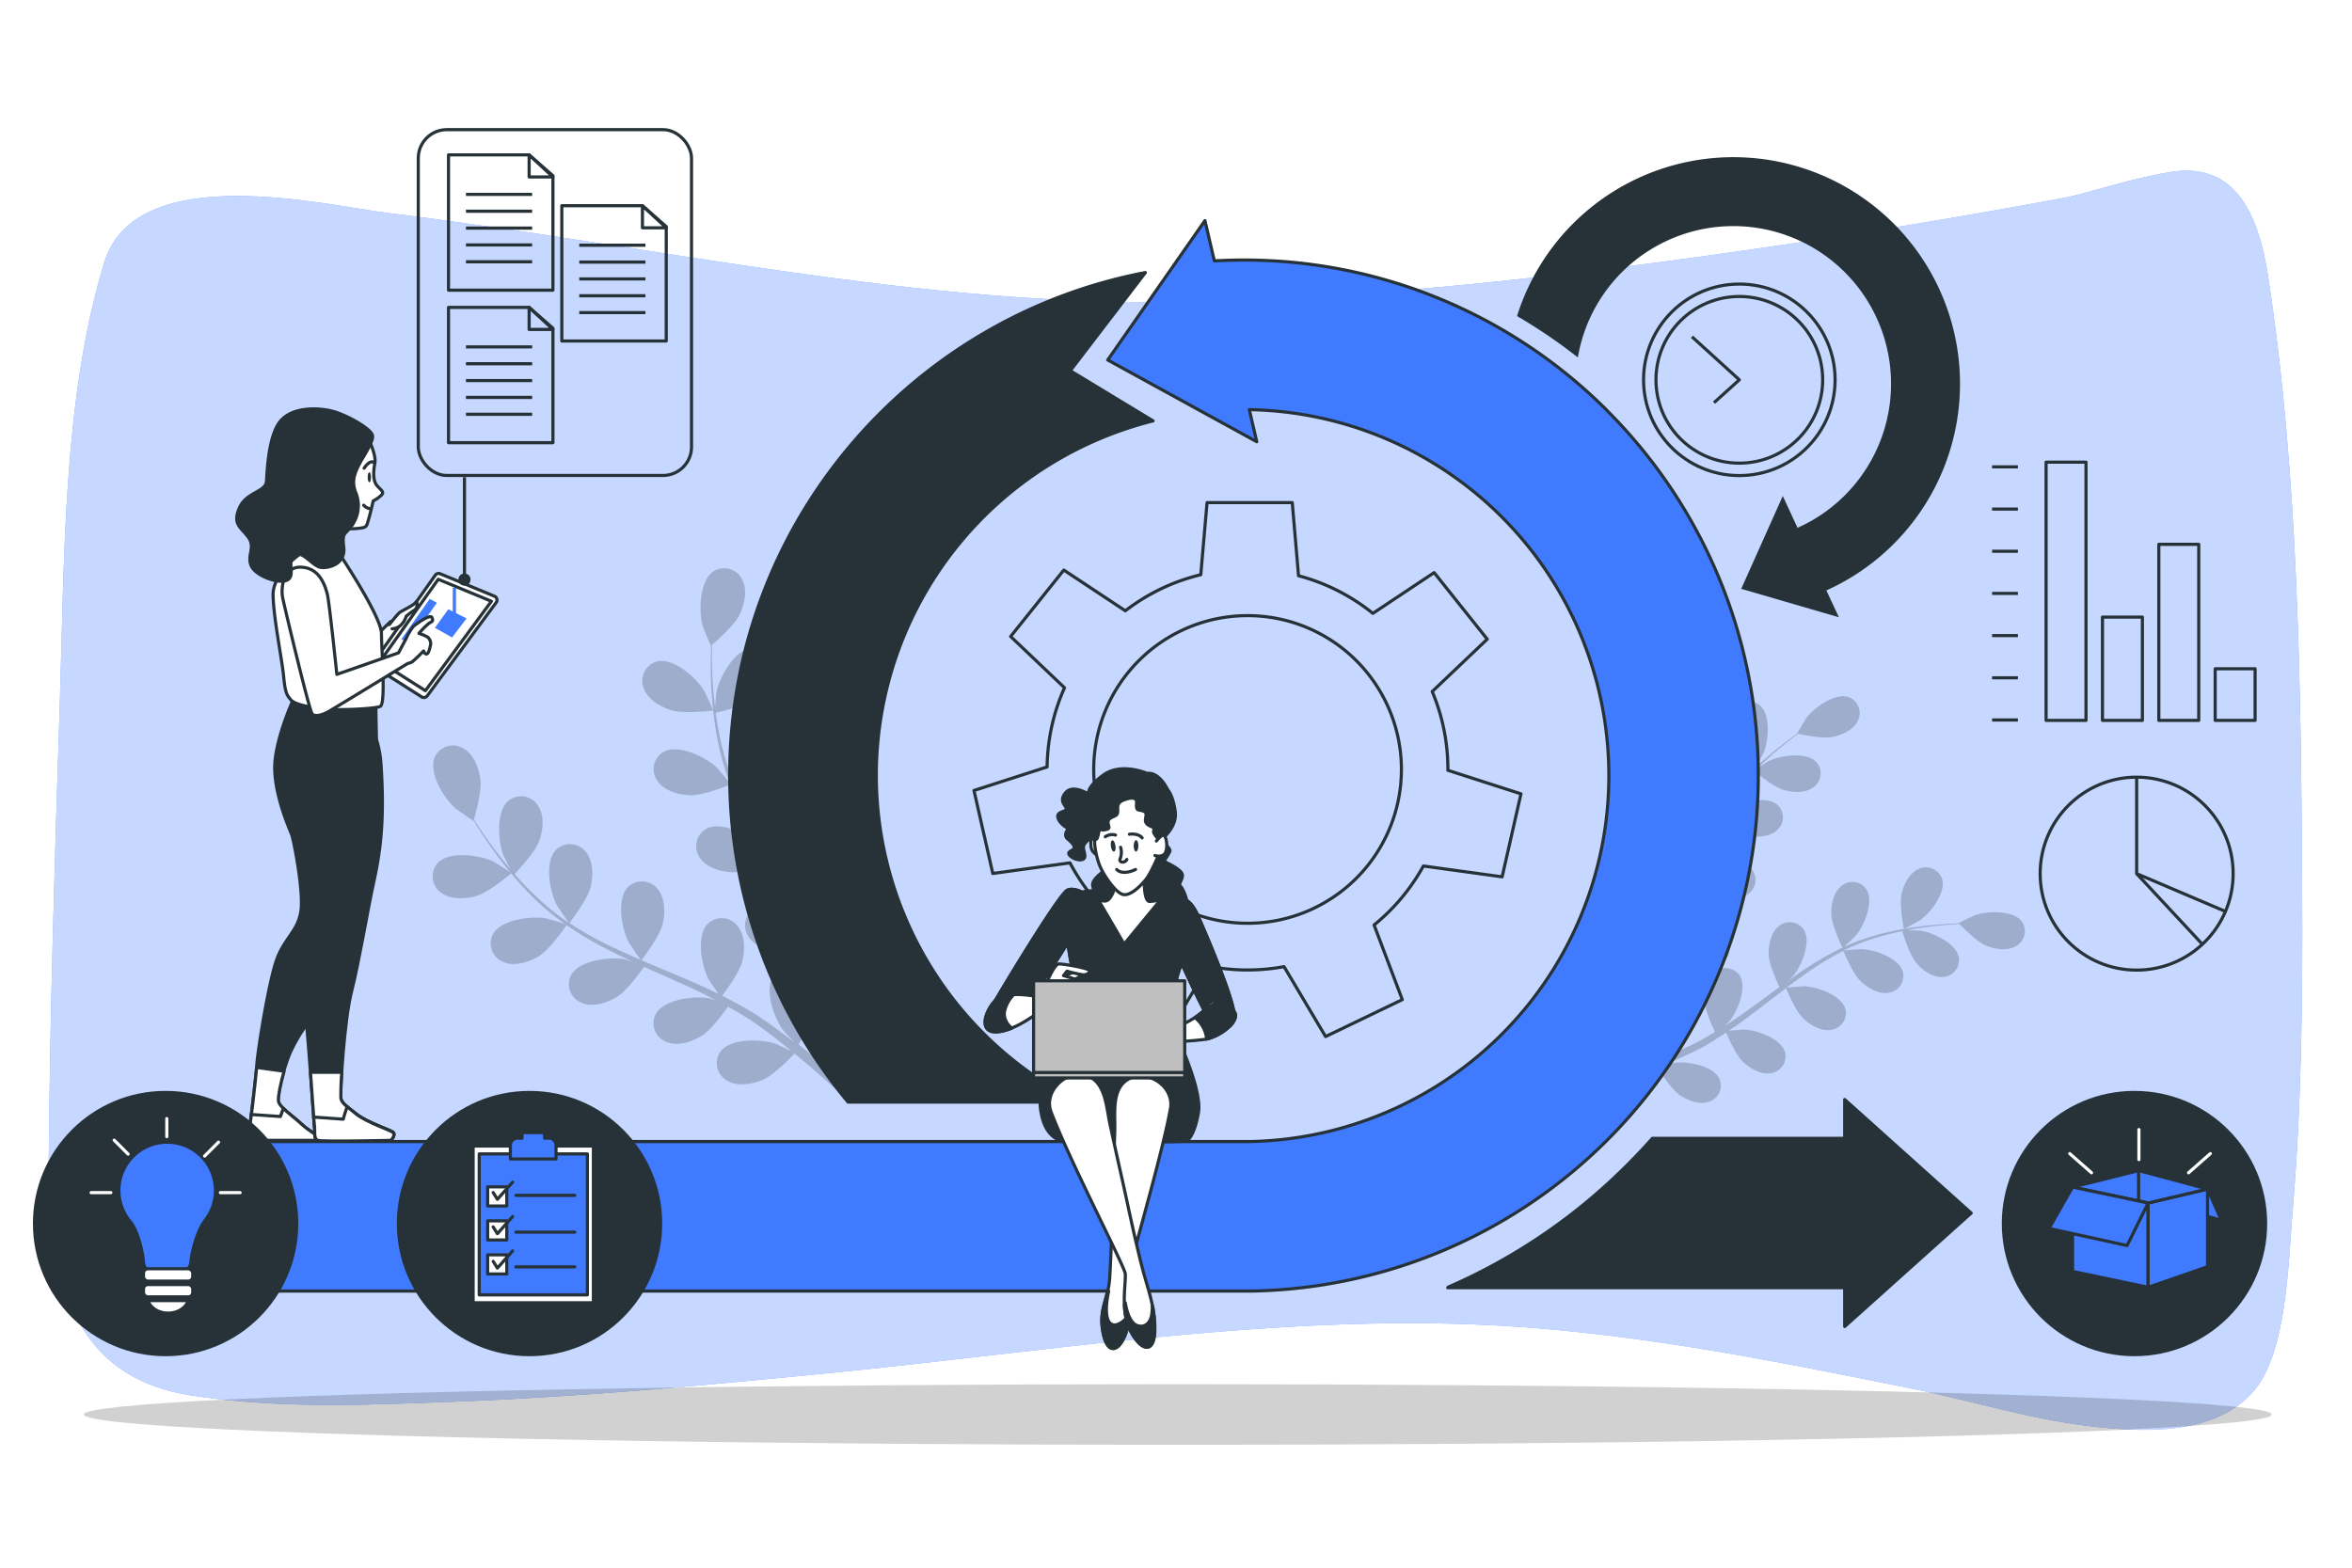 <svg class="animated" id="freepik_stories-scrum-method" xmlns="http://www.w3.org/2000/svg" viewBox="0 0 750 500" version="1.1" xmlnsXlink="http://www.w3.org/1999/xlink" xmlnsSvgjs="http://svgjs.com/svgjs"><style>svg#freepik_stories-scrum-method:not(.animated) .animable {opacity: 0;}svg#freepik_stories-scrum-method.animated #freepik--Gear--inject-3 {animation: 1.5s Infinite  linear spin;animation-delay: 0s;}svg#freepik_stories-scrum-method.animated #freepik--Box--inject-3 {animation: 1.5s Infinite  linear heartbeat;animation-delay: 0s;}svg#freepik_stories-scrum-method.animated #freepik--Documents--inject-3 {animation: 1.5s Infinite  linear floating;animation-delay: 0s;}         @keyframes spin {             from {                 transform: rotate(0);               }               to {                 transform: rotate(360deg);               }         }                 @keyframes heartbeat {                0% {                    transform: scale(1);                }                10% {                    transform: scale(1.1);                }                30% {                    transform: scale(1);                }                40% {                    transform: scale(1);                }                50% {                    transform: scale(1.1);                }                60% {                    transform: scale(1);                }                100% {                    transform: scale(1);                }            }                    @keyframes floating {                0% {                    opacity: 1;                    transform: translateY(0px);                }                50% {                    transform: translateY(-10px);                }                100% {                    opacity: 1;                    transform: translateY(0px);                }            }        </style><g id="freepik--background-simple--inject-3" style="transform-origin: 374.841px 255.241px 0px;" class="animable"><path d="M692.6,54.8c-12.35,1.85-27.43,7-34.13,8.25q-52.9,9.83-106,17.37C494.91,88.56,437.09,95,379.34,96.23,293.39,98.13,209.07,78.38,124.18,68c-20.19-2.46-80.87-17.47-91,15.87C20,127.12,20.54,179.06,19.07,224.26c-1.56,48.21-3.07,96.37-3.52,144.52-.16,16.49,1.09,33.43,7.19,47.85,7.64,18.05,21.83,25.8,37.68,28.33,28.68,4.56,57.85,3.12,86.81,2,39.16-1.54,78.31-5.18,117.41-9.05,67.69-6.7,136.52-18,204.28-15.55,47.57,1.74,94.36,11.15,141,20.58,18.9,3.82,37.45,9.73,56.6,11.94,15.52,1.78,39.22,3.51,52-11.06C729.23,431.57,729.66,403,731,387c2.93-34.44,3.3-69.14,3.1-103.61-.38-64.59-1.14-131.78-10.83-195.09C720,66.8,712,51.9,692.6,54.8Z" style="fill: rgb(64, 123, 255); transform-origin: 374.841px 255.241px 0px;" id="el2o79uladhat" class="animable"></path><g id="elmv4s4ot287"><path d="M692.6,54.8c-12.35,1.85-27.43,7-34.13,8.25q-52.9,9.83-106,17.37C494.91,88.56,437.09,95,379.34,96.23,293.39,98.13,209.07,78.38,124.18,68c-20.19-2.46-80.87-17.47-91,15.87C20,127.12,20.54,179.06,19.07,224.26c-1.56,48.21-3.07,96.37-3.52,144.52-.16,16.49,1.09,33.43,7.19,47.85,7.64,18.05,21.83,25.8,37.68,28.33,28.68,4.56,57.85,3.12,86.81,2,39.16-1.54,78.31-5.18,117.41-9.05,67.69-6.7,136.52-18,204.28-15.55,47.57,1.74,94.36,11.15,141,20.58,18.9,3.82,37.45,9.73,56.6,11.94,15.52,1.78,39.22,3.51,52-11.06C729.23,431.57,729.66,403,731,387c2.93-34.44,3.3-69.14,3.1-103.61-.38-64.59-1.14-131.78-10.83-195.09C720,66.8,712,51.9,692.6,54.8Z" style="fill: rgb(255, 255, 255); opacity: 0.7; transform-origin: 374.841px 255.241px 0px;" class="animable"></path></g></g><g id="freepik--Floor--inject-3" style="transform-origin: 375.58px 451.14px 0px;" class="animable"><g id="elep9bkvmq3gj"><ellipse cx="375.58" cy="451.14" rx="348.85" ry="9.67" style="opacity: 0.18; transform-origin: 375.58px 451.14px 0px;" class="animable"></ellipse></g></g><g id="freepik--Plants--inject-3" style="transform-origin: 391.82px 266.493px 0px;" class="animable"><g id="ellnnynixf33r"><g style="opacity: 0.2; transform-origin: 212.977px 265.598px 0px;" class="animable"><path d="M151.86,285.77c4.07-1.15,11.28-7.32,11.28-7.33s-5.51-3.51-5.88-3.69c-4.37-2.05-14-3.44-17.7.51a6.4,6.4,0,0,0,1.1,9.46C143.7,287,148.39,286.74,151.86,285.77Z" id="elgrzu8yn9mqo" style="transform-origin: 150.549px 279.613px 0px;" class="animable"></path><path d="M171.8,305c3.48-2.09,8.47-9.36,8.87-9.94a112.74,112.74,0,0,0,13,7.74c2.61,1.35,5.28,2.63,8,3.87-1.31-.38-2.49-.72-2.66-.75-4.76-.82-14.43.38-16.94,5.17a6.39,6.39,0,0,0,3.57,8.82c3.53,1.42,8-.08,11.07-1.94s7.52-8,8.66-9.62c1,.47,2.07.95,3.11,1.41,5,2.22,10,4.42,14.8,6.72,1.7.81,3.34,1.68,5,2.53-1.16-.34-2.15-.62-2.31-.64-4.75-.83-14.42.38-16.93,5.16a6.39,6.39,0,0,0,3.56,8.82c3.54,1.43,8-.08,11.08-1.94s7.09-7.39,8.45-9.33c1.66.93,3.33,1.86,4.9,2.83,1,.69,2.12,1.28,3.14,2l3.05,2.15c1.9,1.43,3.86,2.9,5.67,4.35,1.26,1,2.45,2,3.65,2.95-1.68-.83-5-2.38-5.31-2.48-4.57-1.53-14.31-1.81-17.52,2.54a6.39,6.39,0,0,0,2.19,9.26c3.28,1.94,7.91,1.13,11.24-.24,3.67-1.51,9.5-7.65,10.22-8.42,2,1.62,3.89,3.22,5.67,4.76,3.93,3.38,7.36,6.49,10.22,9.17l2.74-2.25c-3-2.71-6.67-5.9-10.9-9.37-2-1.66-4.17-3.39-6.42-5.14a70.46,70.46,0,0,0,3.51-7.37c4,.56,11.74-1.21,12.73-1.45.76,2.45,1.47,4.83,2.11,7.09,1.34,4.74,2.43,9,3.32,12.68l3-2.42c-.89-3.33-2-7.07-3.21-11.16-.76-2.49-1.62-5.13-2.52-7.83.92-.48,8.42-4.44,10.87-7.58,2.21-2.84,4.25-7.07,3.26-10.76a6.39,6.39,0,0,0-8.33-4.6c-5.05,1.91-7.41,11.37-7.17,16.18,0,.29.51,3.36.86,5.28-.38-1.1-.73-2.17-1.13-3.3-.78-2.25-1.62-4.46-2.52-6.85-.48-1.13-1-2.28-1.44-3.44s-1.08-2.33-1.63-3.51c-1.31-2.7-2.77-5.38-4.31-8,2-.69,8.89-3.23,11.53-5.71s5.27-6.35,4.86-10.14a6.4,6.4,0,0,0-7.54-5.82c-5.28,1.13-9.05,10.12-9.54,14.92,0,.3,0,3.78.06,5.69-.93-1.59-1.86-3.19-2.86-4.77-2.88-4.56-5.93-9.1-9-13.63-.93-1.39-1.84-2.79-2.75-4.18.7-.24,9-3.08,11.95-5.86,2.62-2.47,5.27-6.35,4.86-10.14a6.4,6.4,0,0,0-7.54-5.81c-5.28,1.12-9,10.11-9.54,14.91,0,.36,0,5.37.1,6.65-2-3.07-4-6.15-5.82-9.26a112.33,112.33,0,0,1-6.63-13c.33-.11,9-3,12-5.89,2.62-2.47,5.27-6.35,4.86-10.14a6.4,6.4,0,0,0-7.54-5.81c-5.28,1.13-9.05,10.11-9.54,14.91,0,.38,0,5.77.11,6.75-.11-.26-.26-.52-.36-.78a81.83,81.83,0,0,1-4.18-14c-.58-2.64-1-5.19-1.31-7.69,1.67-.38,9.3-2.19,12.3-4.46s5.94-5.73,5.94-9.55a6.39,6.39,0,0,0-6.85-6.6c-5.37.54-10.11,9.06-11.12,13.77-.06.26-.33,2.93-.5,4.88-.13-1.13-.29-2.29-.39-3.37-.41-4.07-.54-7.82-.62-11.14,0-1.89,0-3.59,0-5.19,1.44-1.23,7.21-6.25,8.8-9.59s2.63-7.82.88-11.21a6.4,6.4,0,0,0-9.12-2.7c-4.53,2.95-4.8,12.69-3.53,17.35.11.4,2.56,6.49,2.63,6.43l.09-.08c-.06,1.54-.1,3.19-.11,5,0,3.33,0,7.09.37,11.18a115.28,115.28,0,0,0,1.66,13.15,83.88,83.88,0,0,0,3.93,14.3l.07.16c-1-1.24-3.84-4.62-4.09-4.86-3.51-3.31-12.24-7.64-17-5a6.39,6.39,0,0,0-1.9,9.32c2.17,3.14,6.71,4.34,10.31,4.49,4.06.18,12.23-3.12,12.88-3.39a112.92,112.92,0,0,0,6.55,13.61c1.43,2.56,3,5.1,4.51,7.63-.88-1-1.68-2-1.8-2.1-3.51-3.31-12.24-7.64-17-5a6.39,6.39,0,0,0-1.89,9.32c2.17,3.14,6.71,4.34,10.31,4.49s10.68-2.51,12.52-3.25c.61,1,1.21,1.94,1.82,2.89,2.93,4.61,5.88,9.19,8.63,13.78,1,1.61,1.87,3.24,2.78,4.86-.79-.92-1.46-1.7-1.57-1.81-3.51-3.31-12.24-7.64-17-5a6.39,6.39,0,0,0-1.89,9.32c2.16,3.14,6.71,4.34,10.31,4.49s10-2.26,12.19-3.12c.88,1.69,1.75,3.39,2.53,5.06.5,1.16,1.06,2.24,1.5,3.43l1.36,3.48c.79,2.24,1.61,4.54,2.32,6.75.51,1.53,1,3,1.42,4.47-.94-1.62-2.87-4.75-3.06-5a24.78,24.78,0,0,0-10.22-7.24,7.26,7.26,0,0,0-1-1,6.38,6.38,0,0,0-9.48.75c-3.16,4.38.08,13.57,2.94,17.46.17.23,2.28,2.51,3.63,3.93-.92-.71-1.81-1.42-2.77-2.14-1.88-1.44-3.81-2.82-5.87-4.31l-3.1-2.08c-1-.72-2.19-1.35-3.29-2-2.59-1.53-5.29-3-8-4.33,1.26-1.66,5.64-7.6,6.47-11.12s.89-8.21-1.55-11.14a6.39,6.39,0,0,0-9.49-.69c-3.78,3.85-2,13.43.27,17.7.14.27,2.09,3.15,3.19,4.72-1.65-.82-3.31-1.64-5-2.41-4.92-2.22-10-4.31-15-6.42l-4.6-2c.45-.58,5.81-7.53,6.74-11.48.82-3.51.89-8.21-1.55-11.14a6.39,6.39,0,0,0-9.49-.69c-3.78,3.85-2,13.43.27,17.7.17.32,3,4.47,3.75,5.49-3.37-1.45-6.72-2.92-10-4.51a113.08,113.08,0,0,1-12.71-7.19c.21-.28,5.84-7.5,6.79-11.55.82-3.51.89-8.2-1.55-11.14a6.4,6.4,0,0,0-9.49-.69c-3.78,3.86-2,13.43.27,17.7.18.34,3.21,4.8,3.81,5.57-.23-.16-.49-.29-.73-.45a81.93,81.93,0,0,1-11.22-9.4c-1.94-1.88-3.68-3.79-5.33-5.69,1.18-1.24,6.54-7,7.8-10.5s1.79-8.06-.31-11.24a6.4,6.4,0,0,0-9.36-1.73c-4.19,3.41-3.44,13.13-1.68,17.62.1.25,1.34,2.62,2.27,4.34-.73-.87-1.5-1.75-2.19-2.59-2.58-3.17-4.75-6.23-6.65-8.95-1.07-1.56-2-3-2.86-4.34.52-1.82,2.57-9.19,2.06-12.85s-2.13-8-5.46-9.83a6.39,6.39,0,0,0-9.1,2.78c-2.14,5,3,13.23,6.63,16.41.31.28,5.71,4,5.74,3.91a.53.53,0,0,0,0-.11c.81,1.32,1.68,2.72,2.67,4.22,1.84,2.78,4,5.89,6.48,9.12a112.2,112.2,0,0,0,8.63,10A83.52,83.52,0,0,0,180,294.6l.15.1c-1.5-.5-5.75-1.74-6.09-1.8-4.75-.82-14.42.38-16.93,5.17a6.39,6.39,0,0,0,3.56,8.82C164.26,308.31,168.71,306.81,171.8,305Z" id="elw1xmkz4vqik" style="transform-origin: 213.061px 265.598px 0px;" class="animable"></path><path d="M227.41,226.61c.09,0-2.66-6-2.88-6.32-2.51-4.12-9.79-10.6-15-9.34a6.39,6.39,0,0,0-4.29,8.49c1.26,3.6,5.32,6,8.76,7.06C218,227.79,227.4,226.61,227.41,226.61Z" id="elckid5une4fd" style="transform-origin: 216.108px 218.947px 0px;" class="animable"></path></g></g><g id="el784rcgcf3c8"><g style="opacity: 0.2; transform-origin: 575.531px 286.904px 0px;" class="animable"><path d="M552.92,235.86c1.19,3.37,6.81,9.1,6.81,9.11s2.66-4.85,2.79-5.18c1.48-3.8,2.11-12-1.43-14.9a5.41,5.41,0,0,0-7.91,1.46C551.4,229.05,551.9,233,552.92,235.86Z" id="el65904fv795d" style="transform-origin: 557.849px 234.369px 0px;" class="animable"></path><path d="M537.85,253.76c2,2.83,8.37,6.63,8.89,6.93a95.67,95.67,0,0,0-5.81,11.38c-1,2.28-1.91,4.6-2.81,6.95.25-1.13.46-2.15.48-2.29.43-4.06-1.13-12.15-5.31-14a5.41,5.41,0,0,0-7.25,3.5c-1,3.07.52,6.74,2.26,9.24s7.17,5.89,8.61,6.76c-.34.91-.68,1.8-1,2.71-1.6,4.33-3.17,8.66-4.85,12.86-.59,1.48-1.22,2.92-1.85,4.36.22-1,.4-1.85.42-2,.42-4.06-1.14-12.15-5.32-14a5.4,5.4,0,0,0-7.24,3.5c-1,3.07.52,6.74,2.26,9.24s6.64,5.56,8.35,6.6c-.69,1.46-1.38,2.92-2.11,4.3-.53.93-1,1.86-1.54,2.76l-1.64,2.7c-1.1,1.68-2.23,3.42-3.35,5-.77,1.13-1.53,2.19-2.28,3.25.6-1.46,1.72-4.36,1.79-4.61,1-3.95.72-12.19-3.13-14.65a5.41,5.41,0,0,0-7.69,2.37c-1.46,2.88-.51,6.74.83,9.47,1.48,3,7,7.59,7.68,8.16-1.26,1.76-2.5,3.46-3.69,5-2.64,3.51-5.07,6.57-7.17,9.13l2.05,2.19c2.12-2.7,4.6-6,7.3-9.72,1.28-1.79,2.62-3.72,4-5.71a61.17,61.17,0,0,0,6.41,2.55c-.25,3.44,1.69,9.84,1.94,10.66-2,.78-4,1.51-5.87,2.18-3.91,1.39-7.46,2.56-10.51,3.51l2.21,2.36c2.76-.94,5.86-2,9.24-3.33,2-.78,4.24-1.66,6.47-2.57.45.75,4.22,6.86,7,8.74,2.52,1.71,6.21,3.19,9.27,2.16a5.41,5.41,0,0,0,3.41-7.29c-1.9-4.16-10-5.62-14.06-5.15-.24,0-2.8.63-4.41,1,.91-.38,1.8-.74,2.73-1.14,1.85-.79,3.67-1.62,5.63-2.52L541,335c1-.45,1.9-1,2.86-1.57,2.21-1.26,4.39-2.65,6.55-4.09.69,1.61,3.22,7.32,5.47,9.4s5.65,4.1,8.83,3.53a5.4,5.4,0,0,0,4.48-6.68c-1.25-4.4-9-7.07-13.12-7.22-.25,0-3.19.22-4.8.37,1.29-.87,2.58-1.74,3.86-2.68,3.69-2.68,7.35-5.52,11-8.33,1.12-.86,2.25-1.7,3.37-2.55.24.57,3.11,7.42,5.62,9.75,2.23,2.08,5.66,4.1,8.83,3.53a5.4,5.4,0,0,0,4.48-6.68c-1.24-4.4-9-7.07-13.12-7.22-.3,0-4.53.32-5.6.46,2.47-1.87,5-3.71,7.48-5.43a95.7,95.7,0,0,1,10.61-6.33c.11.27,3.07,7.43,5.64,9.82,2.24,2.07,5.66,4.09,8.84,3.53a5.41,5.41,0,0,0,4.48-6.69c-1.25-4.39-9-7.07-13.12-7.21-.32,0-4.87.35-5.69.47.21-.11.42-.24.64-.35a69.57,69.57,0,0,1,11.6-4.31c2.2-.63,4.33-1.12,6.41-1.54.42,1.39,2.38,7.72,4.46,10.13s5.17,4.69,8.39,4.48a5.41,5.41,0,0,0,5.19-6.15c-.76-4.51-8.21-8-12.25-8.62-.22,0-2.49-.11-4.14-.14.94-.18,1.92-.38,2.82-.53,3.41-.57,6.57-.88,9.37-1.14,1.59-.13,3-.22,4.38-.29,1.12,1.15,5.68,5.74,8.58,6.9s6.75,1.77,9.51.1a5.4,5.4,0,0,0,1.77-7.85c-2.75-3.65-11-3.33-14.84-2-.33.12-5.33,2.52-5.28,2.58l.07.07c-1.3,0-2.69.1-4.22.2-2.81.19-6,.44-9.41.94a95.1,95.1,0,0,0-11,2.14,70,70,0,0,0-11.85,4.12L588,302c1-.89,3.69-3.5,3.87-3.72,2.6-3.15,5.76-10.76,3.29-14.61a5.4,5.4,0,0,0-8-1.07c-2.53,2-3.28,5.9-3.21,8.95.08,3.44,3.32,10.15,3.58,10.68a95,95,0,0,0-11.11,6.29c-2.08,1.35-4.14,2.78-6.18,4.24.83-.81,1.57-1.53,1.66-1.64,2.6-3.15,5.76-10.76,3.3-14.61a5.42,5.42,0,0,0-8-1.08c-2.53,2-3.28,5.91-3.21,9s2.72,8.87,3.45,10.38l-2.34,1.7c-3.72,2.74-7.42,5.48-11.14,8.06-1.31.91-2.63,1.76-3.95,2.61.74-.71,1.36-1.32,1.44-1.42,2.6-3.15,5.76-10.76,3.3-14.61a5.41,5.41,0,0,0-8-1.07c-2.53,2-3.28,5.9-3.21,8.95s2.47,8.3,3.32,10.11c-1.38.84-2.76,1.67-4.13,2.42-.95.49-1.83,1-2.81,1.46l-2.85,1.35c-1.85.78-3.75,1.61-5.57,2.33-1.26.52-2.48,1-3.7,1.46,1.32-.9,3.85-2.69,4-2.87a21,21,0,0,0,5.54-9,6.16,6.16,0,0,0,.82-.87,5.41,5.41,0,0,0-1.17-8c-3.88-2.42-11.45.83-14.57,3.47-.18.15-2,2.06-3.11,3.28.55-.82,1.09-1.6,1.65-2.45,1.1-1.68,2.16-3.38,3.31-5.21.52-.9,1-1.81,1.58-2.73s1-1.92,1.52-2.89c1.15-2.27,2.2-4.63,3.21-7,1.46,1,6.72,4.33,9.74,4.82s7,.3,9.32-1.92a5.41,5.41,0,0,0,0-8.05c-3.47-3-11.45-.91-14.93,1.22-.21.13-2.54,1.94-3.8,3,.6-1.45,1.2-2.89,1.75-4.37,1.6-4.28,3.08-8.65,4.58-13,.46-1.33.93-2.66,1.4-4,.52.35,6.68,4.48,10.07,5,3,.5,7,.29,9.31-1.93a5.41,5.41,0,0,0,0-8c-3.47-3-11.44-.91-14.93,1.22-.26.17-3.6,2.77-4.42,3.48,1-2.93,2.09-5.84,3.25-8.66a94.59,94.59,0,0,1,5.36-11.13c.24.16,6.65,4.5,10.12,5.08,3,.49,7,.29,9.31-1.93a5.4,5.4,0,0,0,.05-8.05c-3.46-3-11.44-.91-14.92,1.22-.27.17-3.87,3-4.48,3.53.11-.21.21-.44.34-.64a69.92,69.92,0,0,1,7.29-10c1.48-1.74,3-3.32,4.51-4.82,1.11.93,6.24,5.13,9.3,6s6.9,1.06,9.47-.89a5.42,5.42,0,0,0,.93-8c-3.11-3.34-11.27-2.16-15-.42-.2.09-2.13,1.28-3.53,2.16.69-.67,1.39-1.37,2.07-2,2.52-2.35,5-4.36,7.17-6.11,1.26-1,2.41-1.86,3.5-2.66,1.57.34,7.9,1.65,11,1s6.61-2.24,8-5.16a5.4,5.4,0,0,0-2.85-7.52c-4.31-1.53-11,3.28-13.48,6.52-.21.28-3.06,5.05-3,5.06l.09,0c-1.06.75-2.19,1.56-3.41,2.48-2.23,1.71-4.74,3.67-7.33,6a97.53,97.53,0,0,0-8,7.85,70.63,70.63,0,0,0-7.6,10,.83.83,0,0,0-.07.13c.33-1.29,1.14-4.95,1.17-5.24.43-4.06-1.13-12.15-5.31-14a5.41,5.41,0,0,0-7.25,3.5C534.59,247.59,536.11,251.26,537.85,253.76Z" id="elh87h57y5h1v" style="transform-origin: 575.531px 286.904px 0px;" class="animable"></path><path d="M607.09,296.29c0,.08,4.89-2.58,5.18-2.79,3.33-2.35,8.39-8.85,7-13.22a5.41,5.41,0,0,0-7.41-3.14c-3,1.27-4.72,4.83-5.46,7.79C605.57,288.4,607.09,296.28,607.09,296.29Z" id="elr5p6c75sq0f" style="transform-origin: 612.829px 286.461px 0px;" class="animable"></path></g></g></g><g id="freepik--Charts--inject-3" style="transform-origin: 677.165px 228.405px 0px;" class="animable"><rect x="652.45" y="147.4" width="12.73" height="82.37" style="fill: none; stroke: rgb(38, 50, 56); stroke-linejoin: round; transform-origin: 658.815px 188.585px 0px;" id="elxg7yi0agye" class="animable"></rect><rect x="670.43" y="196.82" width="12.73" height="32.95" style="fill: none; stroke: rgb(38, 50, 56); stroke-linejoin: round; transform-origin: 676.795px 213.295px 0px;" id="el8r3ed447fwj" class="animable"></rect><rect x="688.4" y="173.61" width="12.73" height="56.16" style="fill: none; stroke: rgb(38, 50, 56); stroke-linejoin: round; transform-origin: 694.765px 201.69px 0px;" id="elj0f129fz3gi" class="animable"></rect><rect x="706.37" y="213.3" width="12.73" height="16.47" style="fill: none; stroke: rgb(38, 50, 56); stroke-linejoin: round; transform-origin: 712.735px 221.535px 0px;" id="elbdby6b6wdar" class="animable"></rect><line x1="643.47" y1="148.9" x2="635.23" y2="148.9" style="fill: none; stroke: rgb(38, 50, 56); stroke-linejoin: round; transform-origin: 639.35px 148.9px 0px;" id="el08q1erdwfqk" class="animable"></line><line x1="643.47" y1="162.35" x2="635.23" y2="162.35" style="fill: none; stroke: rgb(38, 50, 56); stroke-linejoin: round; transform-origin: 639.35px 162.35px 0px;" id="elh6eit463nds" class="animable"></line><line x1="643.47" y1="175.81" x2="635.23" y2="175.81" style="fill: none; stroke: rgb(38, 50, 56); stroke-linejoin: round; transform-origin: 639.35px 175.81px 0px;" id="elambrjwcuh0o" class="animable"></line><line x1="643.47" y1="189.26" x2="635.23" y2="189.26" style="fill: none; stroke: rgb(38, 50, 56); stroke-linejoin: round; transform-origin: 639.35px 189.26px 0px;" id="elxdjykunmsj" class="animable"></line><line x1="643.47" y1="202.72" x2="635.23" y2="202.72" style="fill: none; stroke: rgb(38, 50, 56); stroke-linejoin: round; transform-origin: 639.35px 202.72px 0px;" id="el63kgf5sx3hf" class="animable"></line><line x1="643.47" y1="216.18" x2="635.23" y2="216.18" style="fill: none; stroke: rgb(38, 50, 56); stroke-linejoin: round; transform-origin: 639.35px 216.18px 0px;" id="elgo6brvl591d" class="animable"></line><line x1="643.47" y1="229.63" x2="635.23" y2="229.63" style="fill: none; stroke: rgb(38, 50, 56); stroke-linejoin: round; transform-origin: 639.35px 229.63px 0px;" id="elw7d616lkfg" class="animable"></line><circle cx="681.33" cy="278.64" r="30.77" style="fill: none; stroke: rgb(38, 50, 56); stroke-linejoin: round; transform-origin: 681.33px 278.64px 0px;" id="elc2hsxt2dheu" class="animable"></circle><polyline points="681.33 247.88 681.33 278.64 709.94 290.82" style="fill: none; stroke: rgb(38, 50, 56); stroke-linejoin: round; transform-origin: 695.635px 269.35px 0px;" id="el86rhnxdw5d" class="animable"></polyline><line x1="681.33" y1="278.64" x2="701.98" y2="300.84" style="fill: none; stroke: rgb(38, 50, 56); stroke-linejoin: round; transform-origin: 691.655px 289.74px 0px;" id="elihh87wdojid" class="animable"></line></g><g id="freepik--Gear--inject-3" style="transform-origin: 397.79px 245.45px 0px;" class="animable"><path d="M453.89,276.2,479,279.66l6-26.47-23.3-7.51v-.21a63.73,63.73,0,0,0-5-24.91l17.55-16.7-16.93-21.23-19.54,13a63.63,63.63,0,0,0-23.71-12l-2-23.33H384.9l-2,23a63.77,63.77,0,0,0-24.05,11.51l-19.63-13L322.27,203l17.18,16.35a63.76,63.76,0,0,0-5.55,25.26l-23.32,7.51,6,26.47,24.61-3.39a63.87,63.87,0,0,0,15.55,19.26l-9,23.9,24.47,11.78,13.07-22a64.15,64.15,0,0,0,24.17.16l13.25,22.3,24.46-11.78-9-23.8A64.12,64.12,0,0,0,453.89,276.2ZM348.76,245.47a49.06,49.06,0,1,1,49.06,49A49.05,49.05,0,0,1,348.76,245.47Z" style="fill: none; stroke: rgb(38, 50, 56); stroke-linejoin: round; transform-origin: 397.79px 245.45px 0px;" id="el9wjxisr0rq8" class="animable"></path></g><g id="freepik--Clock--inject-3" style="transform-origin: 554.63px 121.14px 0px;" class="animable"><g id="elnobuvzr1rzo"><circle cx="554.63" cy="121.14" r="30.54" style="fill: none; stroke: rgb(38, 50, 56); stroke-linejoin: round; transform-origin: 554.63px 121.14px 0px; transform: rotate(-45deg);" class="animable"></circle></g><circle cx="554.63" cy="121.14" r="26.58" style="fill: none; stroke: rgb(38, 50, 56); stroke-linejoin: round; transform-origin: 554.63px 121.14px 0px;" id="el29chwcyer86" class="animable"></circle><polyline points="546.55 128.43 554.63 121.14 539.53 107.4" style="fill: none; stroke: rgb(38, 50, 56); stroke-linejoin: round; transform-origin: 547.08px 117.915px 0px;" id="elydlhr0cb69" class="animable"></polyline></g><g id="freepik--Arrows--inject-3" style="transform-origin: 348.625px 236.603px 0px;" class="animable"><path d="M512.28,130.74a163.46,163.46,0,0,0-116-47.8c-3,0-6,.1-9.05.26l-3-12.84-31,44.45,47.53,26.08-2.39-10.24a116.74,116.74,0,0,1,.15,233.44l-2.2,0H68.68v47.68H396.29q1.56,0,3.09,0a164.49,164.49,0,0,0,112.9-281Z" style="fill: rgb(64, 123, 255); stroke: rgb(38, 50, 56); stroke-linecap: round; stroke-linejoin: round; transform-origin: 314.686px 241.065px 0px;" id="elvbpdxvory2b" class="animable"></path><path d="M628.57,386.9l-40.34-36.21v12.37H526.92q-3.17,3.58-6.54,7a184.79,184.79,0,0,1-58.54,40.44l-.2.2H588.23v12.38Z" style="fill: rgb(38, 50, 56); stroke: rgb(38, 50, 56); stroke-linecap: round; stroke-linejoin: round; transform-origin: 545.105px 386.885px 0px;" id="elil7vxw6c4q" class="animable"></path><path d="M279.43,247.24a116.65,116.65,0,0,1,88.26-113l-26.4-16,23.95-31.31c-75.39,14.39-132.55,80.79-132.55,160.31A162.47,162.47,0,0,0,270.43,351.5h73.62A116.58,116.58,0,0,1,279.43,247.24Z" style="fill: rgb(38, 50, 56); stroke: rgb(38, 50, 56); stroke-linecap: round; stroke-linejoin: round; transform-origin: 300.19px 219.215px 0px;" id="elv8kqtvll1fe" class="animable"></path><path d="M624.56,114.38a72.28,72.28,0,0,0-140.81-13.57A169,169,0,0,1,503.14,114a50.29,50.29,0,1,1,70.05,54.34l-4.7-10.16-13.25,29.62,31.15,9.08-4-8.57A72.29,72.29,0,0,0,624.56,114.38Z" style="fill: rgb(38, 50, 56); transform-origin: 554.379px 123.503px 0px;" id="elzd9nc27jf5j" class="animable"></path></g><g id="freepik--Box--inject-3" style="transform-origin: 680.64px 390.24px 0px;" class="animable"><circle cx="680.64" cy="390.24" r="41.81" style="fill: rgb(38, 50, 56); stroke: rgb(38, 50, 56); stroke-linecap: round; stroke-linejoin: round; transform-origin: 680.64px 390.24px 0px;" id="el5bonp2h8lqp" class="animable"></circle><polygon points="684.99 410.57 660.89 405.5 660.89 378.61 684.99 383.68 684.99 410.57" style="fill: rgb(64, 123, 255); stroke: rgb(38, 50, 56); stroke-linecap: round; stroke-linejoin: round; transform-origin: 672.94px 394.59px 0px;" id="elv9zyuly2ge" class="animable"></polygon><polygon points="703.94 379.23 708.31 389.16 703.51 387.84 703.94 379.23" style="fill: rgb(64, 123, 255); stroke: rgb(38, 50, 56); stroke-linecap: round; stroke-linejoin: round; transform-origin: 705.91px 384.195px 0px;" id="el939szaj42gv" class="animable"></polygon><polygon points="684.99 383.68 703.94 379.23 703.94 404 684.99 410.57 684.99 383.68" style="fill: rgb(64, 123, 255); stroke: rgb(38, 50, 56); stroke-linecap: round; stroke-linejoin: round; transform-origin: 694.465px 394.9px 0px;" id="el5mp5vzguu1o" class="animable"></polygon><polygon points="703.94 379.23 681.95 373.34 660.89 378.61 684.99 383.68 703.94 379.23" style="fill: rgb(64, 123, 255); stroke: rgb(38, 50, 56); stroke-linecap: round; stroke-linejoin: round; transform-origin: 682.415px 378.51px 0px;" id="elwylmm4rtqo" class="animable"></polygon><polygon points="660.89 378.61 653.39 391.8 678.28 397.26 684.99 383.68 660.89 378.61" style="fill: rgb(64, 123, 255); stroke: rgb(38, 50, 56); stroke-linecap: round; stroke-linejoin: round; transform-origin: 669.19px 387.935px 0px;" id="elr0etm6haaa" class="animable"></polygon><line x1="681.95" y1="373.34" x2="681.95" y2="382.68" style="fill: rgb(64, 123, 255); stroke: rgb(38, 50, 56); stroke-linecap: round; stroke-linejoin: round; transform-origin: 681.95px 378.01px 0px;" id="elp1q26stw2q" class="animable"></line><line x1="659.99" y1="367.93" x2="666.94" y2="374.05" style="fill: none; stroke: rgb(255, 255, 255); stroke-linecap: round; stroke-linejoin: round; transform-origin: 663.465px 370.99px 0px;" id="elc9vj27s2r1" class="animable"></line><line x1="704.83" y1="367.93" x2="697.88" y2="374.05" style="fill: none; stroke: rgb(255, 255, 255); stroke-linecap: round; stroke-linejoin: round; transform-origin: 701.355px 370.99px 0px;" id="el956o683ve56" class="animable"></line><line x1="682.05" y1="360.26" x2="682.05" y2="369.85" style="fill: none; stroke: rgb(255, 255, 255); stroke-linecap: round; stroke-linejoin: round; transform-origin: 682.05px 365.055px 0px;" id="elmesz8d3k7l9" class="animable"></line></g><g id="freepik--character-2--inject-3" style="transform-origin: 354.049px 337.653px 0px;" class="animable"><path d="M365.75,246.65s-8.11-3.58-13.82.47-4.77,6.2-4.77,6.2-5-3.34-7.39-.48.48,4.29.24,5.24-3.33.72-2.62,2.86,3.34,3.34,3.34,3.34-1.91,1.91-.24,3.33,2.38,2.39,1.91,3.1-2.63,1-1,2.39,4.53,1.66,4.53,0-1-2.63,0-4.06,3.87-3,3.36-1.38,3.31,10,3.31,10-.67-.16-2.95,2.19-.62,3.29-1.1,4-3.34-.24-3.57,1.43a5.74,5.74,0,0,0,.23,3.09c.24.72,25.26,2.63,26.93,2.39s5.48-.72,6.19-1.91-.95-5.24-1.9-6.19,1.19-2.39.47-4.05-5.83-3.93-5.83-3.93a15.49,15.49,0,0,0,2-3.22c.24-1-3-3.52-3-3.52s5.41-3.87,4.69-9.11-2.38-6.91-2.38-6.91S369.8,246.17,365.75,246.65Z" style="fill: rgb(38, 50, 56); stroke: rgb(38, 50, 56); stroke-linecap: round; stroke-linejoin: round; transform-origin: 357.893px 267.985px 0px;" id="el7fqg5mcvcgr" class="animable"></path><path d="M324.35,322.85c5.18-4,16.12-22.18,16.12-22.18s1.32,9.28,2.86,13.71,3.62,7.33,3.1,12.43c0,0-.05-.79-.05-.77l28.07.82c-.86-1.55-1.41-1.83-1.54-2.51-.46-2.39,2-7.69,2-10.11s1.87-7,1.87-7,8.09,17.94,9.95,19.45,7.06,2.35,6.75-3.28-9.75-27.36-11.41-31.14-3.74-6.4-7.75-6-4.94,1.08-7.67,1.24-1.53-13-1.53-13a10,10,0,0,1-9.91,1.52s.7,6.89-.47,9.05-1.77,2.84-4.57,1.87-7.17-4.28-9.84-3S318.93,316.38,317.46,319c-1,1.76-3.58,6.27-2.8,7.48Z" style="fill: rgb(255, 255, 255); stroke: rgb(38, 50, 56); stroke-linecap: round; stroke-linejoin: round; transform-origin: 354.004px 301.16px 0px;" id="el3mldq5ncehv" class="animable"></path><path d="M346.43,326.81c0-.27,0-.52.05-.77h-.1S346.43,326.82,346.43,326.81Z" style="fill: rgb(64, 123, 255); stroke: rgb(38, 50, 56); stroke-linecap: round; stroke-linejoin: round; transform-origin: 346.43px 326.425px 0px;" id="elwax9r28kfj" class="animable"></path><path d="M340.35,283.91c-2.67,1.27-21.42,32.47-22.89,35.13-1,1.76-3.58,6.27-2.8,7.48l9.69-3.67c5.18-4,16.12-22.18,16.12-22.18s1.32,9.28,2.86,13.71c1.46,4.2,3.4,7,3.15,11.66l28,.82c-.86-1.55-1.41-1.83-1.54-2.51-.46-2.39,2-7.69,2-10.11s1.87-7,1.87-7,8.09,17.94,9.95,19.45,7.06,2.35,6.75-3.28-9.75-27.36-11.41-31.14-3.74-6.4-7.75-6a32.58,32.58,0,0,0-4.25.69l-11.63,14.15-8.27-14.14C347.4,285.93,343,282.63,340.35,283.91Z" style="fill: rgb(38, 50, 56); stroke: rgb(38, 50, 56); stroke-linecap: round; stroke-linejoin: round; transform-origin: 354.019px 305.715px 0px;" id="elvdigbzmakf" class="animable"></path><path d="M346.74,324.65s-14.81,12.79-15.14,24.85c-.12,4.18.68,13.52,7.81,14.5s38.81,0,38.81,0,2.46-.74,3.94-9.1-9.35-29.76-9.35-29.76Z" style="fill: rgb(38, 50, 56); stroke: rgb(38, 50, 56); stroke-linecap: round; stroke-linejoin: round; transform-origin: 356.944px 344.543px 0px;" id="eld0ejhp8wpj7" class="animable"></path><path d="M357.61,329.74a37.43,37.43,0,0,1-3.1,3.52c-.41.16-.9,1.47-1.8,3.43s-.66,2.13.41,1.64,2.12-2.7,2.12-2.7l2.05-1.31S359.33,329.17,357.61,329.74Z" style="fill: rgb(255, 255, 255); stroke: rgb(38, 50, 56); stroke-linecap: round; stroke-linejoin: round; transform-origin: 355.228px 334.129px 0px;" id="el22ek9upm2coh" class="animable"></path><path d="M385.33,320.76s-2.53,3.42-8.41,6-11.58,1.83-14.8,2-3.7-.58-5.07,2-.15,9.65.52,10.1.74-2.8.74-2.8.59,3.13,1.53,3.19,1.23-2.67,1.23-2.67.83,1.93,1.59,1.67.61-2.32.61-2.32.92,1.22,1.38.56-.64-4.71-.64-4.71,4.17.68,5.69.16a5.07,5.07,0,0,0,2.34-1.71,96.62,96.62,0,0,0,12.19-.73c4.61-.75,11-5.55,9.52-8.51s-6.37-3.64-6.37-3.64" style="fill: rgb(255, 255, 255); stroke: rgb(38, 50, 56); stroke-linecap: round; stroke-linejoin: round; transform-origin: 375.197px 330.301px 0px;" id="elid1ktt8zfvi" class="animable"></path><path d="M363.27,337.94s-1.52-4.34-.92-6.08" style="fill: none; stroke: rgb(38, 50, 56); stroke-linecap: round; stroke-linejoin: round; transform-origin: 362.74px 334.9px 0px;" id="elwv3ah98jeul" class="animable"></path><path d="M361.07,338.59a28.11,28.11,0,0,1-.81-6.8" style="fill: none; stroke: rgb(38, 50, 56); stroke-linecap: round; stroke-linejoin: round; transform-origin: 360.665px 335.19px 0px;" id="elc3uvgrabq2r" class="animable"></path><path d="M358.31,338.07s-.75-4.61-.25-5.63" style="fill: none; stroke: rgb(38, 50, 56); stroke-linecap: round; stroke-linejoin: round; transform-origin: 358.099px 335.255px 0px;" id="el9yt2at73wvm" class="animable"></path><path d="M385.33,320.76a18.58,18.58,0,0,1-4.29,3.78,10,10,0,0,1,3.74,6.86c4.55-1,10.4-5.56,9-8.4s-6.37-3.64-6.37-3.64" style="fill: rgb(38, 50, 56); stroke: rgb(38, 50, 56); stroke-linecap: round; stroke-linejoin: round; transform-origin: 387.516px 325.38px 0px;" id="els09jqj7fmpk" class="animable"></path><path d="M339.13,311.17a18.76,18.76,0,0,0,3.39-1.18c1.74-.8,3-2.54,3.49-1.87s.14,1.89-.87,2.75a28.66,28.66,0,0,1-4,2.34S338,312.59,339.13,311.17Z" style="fill: rgb(255, 255, 255); stroke: rgb(38, 50, 56); stroke-linecap: round; stroke-linejoin: round; transform-origin: 342.557px 310.59px 0px;" id="ele80nau93gw" class="animable"></path><path d="M331.79,318.07s4-10.6,5.81-10.63,10.42,1.49,10,2.35a2.44,2.44,0,0,1-2.47,1.08,42.69,42.69,0,0,1-4.88-1.12l-1.13,1.42s4,1.14,4.59,1.43,3,2.62,2.38,3.54-.84.51-.84.51a2.43,2.43,0,0,1,0,1.64c-.35.73-.72.56-.72.56h0a1.25,1.25,0,0,1-1.68,1c-.89-.35-.9-2.05-2-1.91s-1.44-.06-1.44-.06a38,38,0,0,1-3.76,3.17,6.88,6.88,0,0,1-3.51,1s-7.33,6.18-13.54,6.95c-6.91.87-4.56-6.57-1.11-10S331.79,318.07,331.79,318.07Z" style="fill: rgb(255, 255, 255); stroke: rgb(38, 50, 56); stroke-linecap: round; stroke-linejoin: round; transform-origin: 330.881px 318.255px 0px;" id="el6mx6mxuy2vd" class="animable"></path><path d="M345.26,316.65s-1.33-2.17-2.18-2.58a21.72,21.72,0,0,0-3.67-.83" style="fill: none; stroke: rgb(38, 50, 56); stroke-linecap: round; stroke-linejoin: round; transform-origin: 342.335px 314.945px 0px;" id="el2mz7khurca3" class="animable"></path><path d="M344.51,318.85s-2-3-2.67-3-2.71-.37-2.71-.37" style="fill: none; stroke: rgb(38, 50, 56); stroke-linecap: round; stroke-linejoin: round; transform-origin: 341.82px 317.165px 0px;" id="elr6157m64rg" class="animable"></path><path d="M320.25,323a10.57,10.57,0,0,1,3-5.75c-2.32.09-4.55.56-5.8,1.82-3.45,3.47-5.8,10.91,1.11,10a16.21,16.21,0,0,0,4.14-1.17A5.73,5.73,0,0,1,320.25,323Z" style="fill: rgb(38, 50, 56); stroke: rgb(38, 50, 56); stroke-linecap: round; stroke-linejoin: round; transform-origin: 318.678px 323.198px 0px;" id="elhl1cb35vxz8" class="animable"></path><path d="M349.33,267.66s-1.5-.69-1.5,1.12.27,2.81,1.81,3.81.27-6.25.27-6.25Z" style="fill: rgb(255, 255, 255); stroke: rgb(38, 50, 56); stroke-linecap: round; stroke-linejoin: round; transform-origin: 349.116px 269.512px 0px;" id="elpym3ctjbrwk" class="animable"></path><path d="M358.79,255s-2.36.56-2.38,2.36.24,2.41-1.13,3-2.12,1-1.91,2.28.77,1.67-1,2-1.62-.87-2,.83-.44,2.2-1.08,2.3.15,5.69,1.69,9,5.15,8.27,7.32,8.56,5-2.33,6.9-4.59c1.75-2,4.33-8.24,4.33-8.24l.55-.59s1,0,1.24-1.35c0,0-.19-2.09-1.25-2.57a5.17,5.17,0,0,1-2.22-2.56c-.09-.48.44-1.22-.27-1.59s-1.91-.65-2.26-1.74.85-2.75-.56-3.33-2.14-.13-2.33-1.24.42-2.36-.64-2.83S358.79,255,358.79,255Z" style="fill: rgb(255, 255, 255); stroke: rgb(38, 50, 56); stroke-linecap: round; stroke-linejoin: round; transform-origin: 360.193px 269.95px 0px;" id="elwg8tmv1j7oh" class="animable"></path><path d="M357.33,270.23a5.52,5.52,0,0,1-.09,3.53c-.72,1.54,1.63,1.54,2.09.36" style="fill: none; stroke: rgb(38, 50, 56); stroke-linecap: round; stroke-linejoin: round; transform-origin: 358.217px 272.597px 0px;" id="el7qpk582wr3k" class="animable"></path><path d="M368.74,268.24s1.9-2.53,2.63-1.63,1.08,4.44,0,5.7-3.08.55-3.08.55" style="fill: rgb(255, 255, 255); stroke: rgb(38, 50, 56); stroke-linecap: round; stroke-linejoin: round; transform-origin: 370.173px 269.738px 0px;" id="el7fr9upsfzzd" class="animable"></path><path d="M355.68,269.68c.17,1,0,1.85-.44,1.92s-.87-.68-1-1.67,0-1.85.44-1.92S355.51,268.69,355.68,269.68Z" style="fill: rgb(38, 50, 56); transform-origin: 354.968px 269.805px 0px;" id="elqdiqjb2hjrg" class="animable"></path><path d="M363,269.78c0,1-.35,1.82-.76,1.82s-.74-.83-.73-1.83.35-1.82.77-1.81S363,268.78,363,269.78Z" style="fill: rgb(38, 50, 56); transform-origin: 362.255px 269.78px 0px;" id="elogporwqi9rp" class="animable"></path><path d="M356.1,277.32s1.54,2.06,6,0" style="fill: none; stroke: rgb(38, 50, 56); stroke-linecap: round; stroke-linejoin: round; transform-origin: 359.1px 277.778px 0px;" id="elx6z1ansg9uo" class="animable"></path><path d="M362.45,343.29a7.54,7.54,0,0,0-3.4,1.4c-4.59,3.35-3.41,10.94-3.57,16q-.3,9.47-.61,18.93c-.3,9.28-.44,18.6-1,27.87-.46,7.1-3.61,10.11-2.08,17.67s5.49,5.89,7.62-1.08.35-12.49.1-15.56c-.2-2.39,10.78-38.63,13.73-55C374.29,347.37,368,342.44,362.45,343.29Z" style="fill: rgb(255, 255, 255); stroke: rgb(38, 50, 56); stroke-linecap: round; stroke-linejoin: round; transform-origin: 362.365px 386.656px 0px;" id="el26tmfrp4b2i" class="animable"></path><path d="M360.3,419.19a.81.81,0,0,0-.58.42c-1.06,1.77-4.6,4.6-6.2,1.77s0-9.56,0-9.56l-.46.48c-1,4.12-2.44,7.22-1.31,12.82,1.52,7.55,5.49,5.89,7.62-1.08A23.44,23.44,0,0,0,360.3,419.19Z" style="fill: rgb(38, 50, 56); stroke: rgb(38, 50, 56); stroke-linecap: round; stroke-linejoin: round; transform-origin: 355.818px 420.947px 0px;" id="el26g3l0zzwy7" class="animable"></path><path d="M343.88,342.72a7.68,7.68,0,0,1,3.6.75c5.13,2.45,5.37,10.12,6.45,15q2,9.25,4.09,18.5c2,9.06,3.87,18.19,6.17,27.19,1.76,6.9,4.13,12.31,4,20s-4.32,6.82-7.69.35-1.37-15.25-1.69-18.32c-.25-2.38-17.73-36-23.65-51.55C333,348.92,338.27,342.91,343.88,342.72Z" style="fill: rgb(255, 255, 255); stroke: rgb(38, 50, 56); stroke-linecap: round; stroke-linejoin: round; transform-origin: 351.43px 386.181px 0px;" id="elu7mmli9rfye" class="animable"></path><path d="M367.5,416.56c0,.2-.06.74-.17,2.17-.17,2.3-1.59,4.95-4.6,4.07s-3.89-7.26-3.89-7.26l-.27.57a20,20,0,0,0,2,8.45c3.37,6.47,7.58,7.36,7.69-.35a36.27,36.27,0,0,0-.29-5c-.11-.71-.2-1.34-.27-1.82C367.61,417.11,367.55,416.83,367.5,416.56Z" style="fill: rgb(38, 50, 56); stroke: rgb(38, 50, 56); stroke-linecap: round; stroke-linejoin: round; transform-origin: 363.416px 422.622px 0px;" id="ellvilg5kh6e" class="animable"></path><rect x="329.59" y="312.82" width="48.19" height="29.94" style="fill: rgb(191, 191, 191); stroke: rgb(38, 50, 56); stroke-linecap: round; stroke-linejoin: round; transform-origin: 353.685px 327.79px 0px;" id="elosr7vogmkb" class="animable"></rect><rect x="329.59" y="342.07" width="48.19" height="1.73" style="fill: rgb(191, 191, 191); stroke: rgb(38, 50, 56); stroke-linecap: round; stroke-linejoin: round; transform-origin: 353.685px 342.935px 0px;" id="elmng6h3u7der" class="animable"></rect><path d="M352.45,266.88a3.77,3.77,0,0,1,3.26-.54" style="fill: none; stroke: rgb(38, 50, 56); stroke-linecap: round; stroke-linejoin: round; transform-origin: 354.08px 266.532px 0px;" id="elclgl4hbuxbn" class="animable"></path><path d="M360.14,266.07s2.81-.46,4.07,1.17" style="fill: none; stroke: rgb(38, 50, 56); stroke-linecap: round; stroke-linejoin: round; transform-origin: 362.175px 266.625px 0px;" id="el584ih70ob7k" class="animable"></path></g><g id="freepik--character-1--inject-3" style="transform-origin: 116.986px 247.174px 0px;" class="animable"><polygon points="124.57 198.21 120.73 201.94 121.18 209.17 127.63 201.15 124.57 198.21" style="fill: rgb(255, 255, 255); stroke: rgb(38, 50, 56); stroke-linecap: round; stroke-linejoin: round; transform-origin: 124.18px 203.69px 0px;" id="elzikqc8db0no" class="animable"></polygon><path d="M117.29,139.56s2.77,5.41,2.24,8.18-.53,5.28.4,6.73,2.77,2.24,1.84,3.3a11.09,11.09,0,0,1-2.77,2s-.79,3.56-1.45,5.8-.53,2.64-2.9,2.9a19.52,19.52,0,0,1-3.7.14,146.49,146.49,0,0,1-1.84-15.44C108.32,143,117.29,139.56,117.29,139.56Z" style="fill: rgb(255, 255, 255); stroke: rgb(38, 50, 56); stroke-linecap: round; stroke-linejoin: round; transform-origin: 115.543px 154.101px 0px;" id="elf3lfyrj2ui" class="animable"></path><path d="M118.3,152.22c0,.9-.24,1.62-.53,1.62s-.52-.72-.52-1.62.24-1.62.52-1.62S118.3,151.33,118.3,152.22Z" style="fill: rgb(38, 50, 56); transform-origin: 117.775px 152.22px 0px;" id="elbb6gpj2i6m8" class="animable"></path><path d="M116.1,149.33s2-3.18,3.43-1.59" style="fill: none; stroke: rgb(38, 50, 56); stroke-linecap: round; stroke-linejoin: round; transform-origin: 117.815px 148.312px 0px;" id="els0redsv8ct" class="animable"></path><path d="M118.3,162.29a3.41,3.41,0,0,1-2.32-1.16" style="fill: none; stroke: rgb(38, 50, 56); stroke-linecap: round; stroke-linejoin: round; transform-origin: 117.14px 161.71px 0px;" id="elm4scv9bphp8" class="animable"></path><path d="M140.36,183l17.31,7.16a1.32,1.32,0,0,1,.56,2l-22,29.78a1.33,1.33,0,0,1-1.77.33l-14.88-9.45a1.23,1.23,0,0,1-.35-1.74l19.57-27.63A1.33,1.33,0,0,1,140.36,183Z" style="fill: rgb(255, 255, 255); stroke: rgb(38, 50, 56); stroke-linecap: round; stroke-linejoin: round; transform-origin: 138.748px 202.69px 0px;" id="el34q0b5bkfpv" class="animable"></path><polygon points="139.74 184.76 156.7 191.77 135.65 220.29 121.11 211.06 139.74 184.76" style="fill: rgb(255, 255, 255); stroke: rgb(38, 50, 56); stroke-linecap: round; stroke-linejoin: round; transform-origin: 138.905px 202.525px 0px;" id="elk7w8dqfitr" class="animable"></polygon><path d="M124.12,199.22s2.6-3.28,3.28-3.84,4.41-2.26,5.09-3.17.9,1.59-.34,2.38a28.74,28.74,0,0,0-2.6,1.92,6.53,6.53,0,0,1-1.92,3.05,4.77,4.77,0,0,1-2.61,1" style="fill: rgb(255, 255, 255); stroke: rgb(38, 50, 56); stroke-linecap: round; stroke-linejoin: round; transform-origin: 128.58px 196.287px 0px;" id="elwtadhniz9f" class="animable"></path><g id="eldsfsqf3yuzm"><rect x="144.38" y="187.5" width="1.02" height="8.55" style="fill: rgb(64, 123, 255); transform-origin: 144.89px 191.775px 0px; transform: rotate(-65.48deg);" class="animable"></rect></g><polygon points="142.95 194.31 138.68 200.24 144.16 203.31 148.78 197.24 142.95 194.31" style="fill: rgb(64, 123, 255); transform-origin: 143.73px 198.81px 0px;" id="elaa9em4epyk4" class="animable"></polygon><polygon points="137.02 191.02 127.99 203.86 130.2 205.1 139.32 192.26 137.02 191.02" style="fill: rgb(64, 123, 255); transform-origin: 133.655px 198.06px 0px;" id="ela16zxu8b67n" class="animable"></polygon><path d="M93.54,223.07s-6.2,13.46-5.94,22.43,4.75,19,5.41,20.71,3.7,17.28,3,23.88-5.28,9-7.79,16-5.93,28.23-6.33,33.38-2.11,19-2.37,20.71-.27,3.56.92,3.56h20s1.32-.13,1.06-.92-3-2-5.54-4.35-7-5.28-7.26-7.26,1.72-10.55,3.83-15.44A51,51,0,0,1,98,326.5s9.76-17.28,12.13-31.93,7.13-38.78,7.13-38.78V224.92Z" style="fill: rgb(38, 50, 56); stroke: rgb(38, 50, 56); stroke-linecap: round; stroke-linejoin: round; transform-origin: 98.319px 293.405px 0px;" id="elyp7klf3yglp" class="animable"></path><path d="M96.05,358.43c-2.51-2.38-7-5.28-7.26-7.26-.17-1.3.62-5.44,1.79-9.51l-8.73-1.21c-.52,5.75-2,18.08-2.29,19.69s-.27,3.56.92,3.56h20s1.32-.13,1.06-.92S98.55,360.8,96.05,358.43Z" style="fill: rgb(255, 255, 255); stroke: rgb(38, 50, 56); stroke-linecap: round; stroke-linejoin: round; transform-origin: 90.49px 352.075px 0px;" id="els8aksm6uxv" class="animable"></path><path d="M96.05,358.43c-1.64-1.55-4.1-3.32-5.7-4.92l-.93,2.59s-6.36-.45-9.26-.64c-.29,2.35-.52,4.13-.6,4.68-.27,1.72-.27,3.56.92,3.56h20s1.32-.13,1.06-.92S98.55,360.8,96.05,358.43Z" style="fill: rgb(255, 255, 255); stroke: rgb(38, 50, 56); stroke-linecap: round; stroke-linejoin: round; transform-origin: 90.494px 358.605px 0px;" id="elt74793mpmik" class="animable"></path><path d="M93.67,254.21l3.43,4.22s2.64,14,3.56,23.74.27,9.77-1.32,17.68-3.69,12.14-2.5,18.73,3.16,39.05,3.43,40.51-.38,4.09,1.07,4.61,23.33,0,23.33,0,1.59-1.71.66-2.5S117,358,113.7,355.39s-4.71-3.53-5-5.12,1-24.56,3.41-34.06,5.15-26.12,7-34.56,3.7-18.74,2.38-38c-.35-5.06-1.45-7.25-1.45-8.18s-.27-9.89-.13-10.42S97.1,223.2,97.1,223.2" style="fill: rgb(38, 50, 56); stroke: rgb(38, 50, 56); stroke-linecap: round; stroke-linejoin: round; transform-origin: 109.646px 293.566px 0px;" id="ela6ytm2iistt" class="animable"></path><path d="M108.84,177.56s12.8,19.26,12.8,24.54,1.45,22.42-.4,23.21-13.58,1.32-18.07.8-9.23-1.46-10.42-2.91-1.77-1.89-2.3-7.44-3.24-18.66-3.37-26,10.42-15.85,14.11-15.06A34.84,34.84,0,0,1,108.84,177.56Z" style="fill: rgb(255, 255, 255); stroke: rgb(38, 50, 56); stroke-linecap: round; stroke-linejoin: round; transform-origin: 104.63px 200.483px 0px;" id="elhtfjrjhytk" class="animable"></path><path d="M129.6,203.48a16.06,16.06,0,0,1,2.26-3.73c.93-.8,5.33-4,5.87-2.8s0,1.33-.8,1.73a25.87,25.87,0,0,0-3.34,3.34,14.37,14.37,0,0,1,2.8,1.19,2.88,2.88,0,0,1,.94,2.4c-.27.94-.54,2.67-1.2,2.94s-1.07-.94-1.07-.94a46.51,46.51,0,0,1-3.6,3.47,4.66,4.66,0,0,1-1.46.53s-23.76,14.55-25.49,15.48-4,1.6-4.93.66-8.76-33.84-9.43-37,.13-10,5.73-9.86,7.6,5,8.53,8.79c.6,2.44,3,25.41,3,25.41l19.67-6.87Z" style="fill: rgb(255, 255, 255); stroke: rgb(38, 50, 56); stroke-linecap: round; stroke-linejoin: round; transform-origin: 113.949px 204.546px 0px;" id="el5vu85zslpyj" class="animable"></path><path d="M118.79,139.14s.53.91-2.84,6.49-3.85,8.12-2.46,11.57a10.87,10.87,0,0,1-1.23,10.34c-2.16,3.24-3.26,1.9-2.64,7s-4.34,6.72-7.14,6.45-6-5.61-8.59-4,.48,6.57-2.25,8-10.32-1.36-11.6-4.68,1.4-5.65-.76-8.81-5.27-4.07-3-9.39,8.49-5.09,8.7-8.64.66-14.57,4.42-19.13,11.86-4.4,16.54-3.21S119,137.06,118.79,139.14Z" style="fill: rgb(38, 50, 56); stroke: rgb(38, 50, 56); stroke-linecap: round; stroke-linejoin: round; transform-origin: 97.154px 157.895px 0px;" id="eli7s805c557" class="animable"></path><path d="M113.7,355.39c-3.3-2.64-4.71-3.53-5-5.12A81.13,81.13,0,0,1,109,342H99c.64,8.62,1.15,16.35,1.28,17,.26,1.45-.38,4.09,1.07,4.61s23.33,0,23.33,0,1.59-1.71.66-2.5S117,358,113.7,355.39Z" style="fill: rgb(255, 255, 255); stroke: rgb(38, 50, 56); stroke-linecap: round; stroke-linejoin: round; transform-origin: 112.316px 352.921px 0px;" id="els9dmylp93qh" class="animable"></path><path d="M124.67,363.7s1.59-1.71.66-2.5S117,358,113.7,355.39c-1.27-1-2.26-1.77-3-2.41-.08.2-.17.42-.26.7-.57,1.71-1,3.27-1,3.27l-9.42-.67c.12,1.56.21,2.58.25,2.81.26,1.45-.38,4.09,1.07,4.61S124.67,363.7,124.67,363.7Z" style="fill: rgb(255, 255, 255); stroke: rgb(38, 50, 56); stroke-linecap: round; stroke-linejoin: round; transform-origin: 112.821px 358.456px 0px;" id="ele5lzheb7264" class="animable"></path></g><g id="freepik--Documents--inject-3" style="transform-origin: 176.945px 113.82px 0px;" class="animable animator-active"><polygon points="176.32 92.55 143.02 92.55 143.02 49.4 168.73 49.4 176.32 56.05 176.32 92.55" style="fill: none; stroke: rgb(38, 50, 56); stroke-linejoin: round; transform-origin: 159.67px 70.975px 0px;" id="ela1gf5z1rt0s" class="animable"></polygon><polygon points="168.73 49.4 168.73 56.44 176.32 56.44 168.73 49.4" style="fill: none; stroke: rgb(38, 50, 56); stroke-linejoin: round; transform-origin: 172.525px 52.92px 0px;" id="elpudak1egpb" class="animable"></polygon><line x1="148.58" y1="62" x2="169.69" y2="62" style="fill: none; stroke: rgb(38, 50, 56); stroke-linejoin: round; transform-origin: 159.135px 62px 0px;" id="eld13ho27xmwr" class="animable"></line><line x1="148.58" y1="67.37" x2="169.69" y2="67.37" style="fill: none; stroke: rgb(38, 50, 56); stroke-linejoin: round; transform-origin: 159.135px 67.37px 0px;" id="elljnz7ohmqia" class="animable"></line><line x1="148.58" y1="72.75" x2="169.69" y2="72.75" style="fill: none; stroke: rgb(38, 50, 56); stroke-linejoin: round; transform-origin: 159.135px 72.75px 0px;" id="el4b9cmyo6gva" class="animable"></line><line x1="148.58" y1="78.12" x2="169.69" y2="78.12" style="fill: none; stroke: rgb(38, 50, 56); stroke-linejoin: round; transform-origin: 159.135px 78.12px 0px;" id="eliowecs8nubg" class="animable"></line><line x1="148.58" y1="83.49" x2="169.69" y2="83.49" style="fill: none; stroke: rgb(38, 50, 56); stroke-linejoin: round; transform-origin: 159.135px 83.49px 0px;" id="eludeaqkuva4k" class="animable"></line><polygon points="212.45 108.76 179.15 108.76 179.15 65.61 204.86 65.61 212.45 72.27 212.45 108.76" style="fill: none; stroke: rgb(38, 50, 56); stroke-linejoin: round; transform-origin: 195.8px 87.185px 0px;" id="el7n6nozxqva" class="animable"></polygon><polygon points="204.86 65.61 204.86 72.65 212.45 72.65 204.86 65.61" style="fill: none; stroke: rgb(38, 50, 56); stroke-linejoin: round; transform-origin: 208.655px 69.13px 0px;" id="elxsdts5ksqd" class="animable"></polygon><line x1="184.71" y1="78.21" x2="205.82" y2="78.21" style="fill: none; stroke: rgb(38, 50, 56); stroke-linejoin: round; transform-origin: 195.265px 78.21px 0px;" id="elhje9s0b942e" class="animable"></line><line x1="184.71" y1="83.59" x2="205.82" y2="83.59" style="fill: none; stroke: rgb(38, 50, 56); stroke-linejoin: round; transform-origin: 195.265px 83.59px 0px;" id="eluk4xa912ybh" class="animable"></line><line x1="184.71" y1="88.96" x2="205.82" y2="88.96" style="fill: none; stroke: rgb(38, 50, 56); stroke-linejoin: round; transform-origin: 195.265px 88.96px 0px;" id="ellu7qd7hbru" class="animable"></line><line x1="184.71" y1="94.33" x2="205.82" y2="94.33" style="fill: none; stroke: rgb(38, 50, 56); stroke-linejoin: round; transform-origin: 195.265px 94.33px 0px;" id="elvd45kpsw5o9" class="animable"></line><line x1="184.71" y1="99.7" x2="205.82" y2="99.7" style="fill: none; stroke: rgb(38, 50, 56); stroke-linejoin: round; transform-origin: 195.265px 99.7px 0px;" id="el3qxh89dcfl6" class="animable"></line><polygon points="176.32 141.19 143.02 141.19 143.02 98.04 168.73 98.04 176.32 104.69 176.32 141.19" style="fill: none; stroke: rgb(38, 50, 56); stroke-linejoin: round; transform-origin: 159.67px 119.615px 0px;" id="elit3d5o1saz" class="animable"></polygon><polygon points="168.73 98.04 168.73 105.07 176.32 105.07 168.73 98.04" style="fill: none; stroke: rgb(38, 50, 56); stroke-linejoin: round; transform-origin: 172.525px 101.555px 0px;" id="elfaqhul9puxb" class="animable"></polygon><line x1="148.58" y1="110.64" x2="169.69" y2="110.64" style="fill: none; stroke: rgb(38, 50, 56); stroke-linejoin: round; transform-origin: 159.135px 110.64px 0px;" id="elvsurtmo1q3b" class="animable"></line><line x1="148.58" y1="116.01" x2="169.69" y2="116.01" style="fill: none; stroke: rgb(38, 50, 56); stroke-linejoin: round; transform-origin: 159.135px 116.01px 0px;" id="elliz5famqxe" class="animable"></line><line x1="148.58" y1="121.38" x2="169.69" y2="121.38" style="fill: none; stroke: rgb(38, 50, 56); stroke-linejoin: round; transform-origin: 159.135px 121.38px 0px;" id="elqqvb9qpwwd" class="animable"></line><line x1="148.58" y1="126.75" x2="169.69" y2="126.75" style="fill: none; stroke: rgb(38, 50, 56); stroke-linejoin: round; transform-origin: 159.135px 126.75px 0px;" id="el18f3a1yk8v" class="animable"></line><line x1="148.58" y1="132.13" x2="169.69" y2="132.13" style="fill: none; stroke: rgb(38, 50, 56); stroke-linejoin: round; transform-origin: 159.135px 132.13px 0px;" id="ele1l9u03mzpi" class="animable"></line><rect x="133.38" y="41.35" width="87.13" height="110.3" rx="9.1" style="fill: none; stroke: rgb(38, 50, 56); stroke-linejoin: round; transform-origin: 176.945px 96.5px 0px;" id="ellwuw29dzsrf" class="animable"></rect><line x1="148.11" y1="152.2" x2="148.11" y2="183.43" style="fill: none; stroke: rgb(38, 50, 56); stroke-linejoin: round; transform-origin: 148.11px 167.815px 0px;" id="el79ns46lg5jx" class="animable"></line><circle cx="148.11" cy="184.86" r="1.43" style="fill: rgb(38, 50, 56); stroke: rgb(38, 50, 56); stroke-linecap: round; stroke-linejoin: round; transform-origin: 148.11px 184.86px 0px;" id="elxhe4yw0vkr" class="animable"></circle></g><g id="freepik--Clipboard--inject-3" style="transform-origin: 168.85px 390.24px 0px;" class="animable"><circle cx="168.85" cy="390.24" r="41.81" style="fill: rgb(38, 50, 56); stroke: rgb(38, 50, 56); stroke-linecap: round; stroke-linejoin: round; transform-origin: 168.85px 390.24px 0px;" id="elx0ybf2jegfe" class="animable"></circle><rect x="150.87" y="365.51" width="38.35" height="49.99" style="fill: rgb(255, 255, 255); stroke: rgb(38, 50, 56); stroke-linecap: round; stroke-linejoin: round; transform-origin: 170.045px 390.505px 0px;" id="el1rusjgvldq7" class="animable"></rect><rect x="152.81" y="368.03" width="34.49" height="44.96" style="fill: rgb(64, 123, 255); stroke: rgb(38, 50, 56); stroke-linecap: round; stroke-linejoin: round; transform-origin: 170.055px 390.51px 0px;" id="elt6fpfjj932" class="animable"></rect><path d="M175.07,363h-1.43v-1.77h-7.18V363H165a2.26,2.26,0,0,0-2.26,2.26v4.37h14.56v-4.37A2.26,2.26,0,0,0,175.07,363Z" style="fill: rgb(64, 123, 255); stroke: rgb(38, 50, 56); stroke-linecap: round; stroke-linejoin: round; transform-origin: 170.02px 365.43px 0px;" id="elqxjrgtagive" class="animable"></path><rect x="155.5" y="378.54" width="6.1" height="6.1" style="fill: rgb(255, 255, 255); stroke: rgb(38, 50, 56); stroke-linecap: round; stroke-linejoin: round; transform-origin: 158.55px 381.59px 0px;" id="eljcgi4bxu6of" class="animable"></rect><rect x="155.5" y="389.38" width="6.1" height="6.1" style="fill: rgb(255, 255, 255); stroke: rgb(38, 50, 56); stroke-linecap: round; stroke-linejoin: round; transform-origin: 158.55px 392.43px 0px;" id="el1pdnmshpegv" class="animable"></rect><rect x="155.5" y="400.22" width="6.1" height="6.1" style="fill: rgb(255, 255, 255); stroke: rgb(38, 50, 56); stroke-linecap: round; stroke-linejoin: round; transform-origin: 158.55px 403.27px 0px;" id="elxuy7lvki6oc" class="animable"></rect><line x1="164.53" y1="381.25" x2="183.28" y2="381.25" style="fill: none; stroke: rgb(38, 50, 56); stroke-linecap: round; stroke-linejoin: round; transform-origin: 173.905px 381.25px 0px;" id="el74alqfu9r3y" class="animable"></line><line x1="164.53" y1="392.99" x2="183.28" y2="392.99" style="fill: none; stroke: rgb(38, 50, 56); stroke-linecap: round; stroke-linejoin: round; transform-origin: 173.905px 392.99px 0px;" id="elfkrefmql3rc" class="animable"></line><line x1="164.53" y1="404.06" x2="183.28" y2="404.06" style="fill: none; stroke: rgb(38, 50, 56); stroke-linecap: round; stroke-linejoin: round; transform-origin: 173.905px 404.06px 0px;" id="elpvzh4hoj7v" class="animable"></line><polyline points="157.26 380.35 158.61 382.51 163.46 377.03" style="fill: none; stroke: rgb(38, 50, 56); stroke-linecap: round; stroke-linejoin: round; transform-origin: 160.36px 379.77px 0px;" id="el2xlre0oc19r" class="animable"></polyline><polyline points="157.26 391.32 158.61 393.48 163.46 388" style="fill: none; stroke: rgb(38, 50, 56); stroke-linecap: round; stroke-linejoin: round; transform-origin: 160.36px 390.74px 0px;" id="el4hz8dwi1dsu" class="animable"></polyline><polyline points="157.26 402.29 158.61 404.45 163.46 398.96" style="fill: none; stroke: rgb(38, 50, 56); stroke-linecap: round; stroke-linejoin: round; transform-origin: 160.36px 401.705px 0px;" id="elo6hdyiyxoco" class="animable"></polyline></g><g id="freepik--light-bulb--inject-3" style="transform-origin: 52.81px 390.24px 0px;" class="animable"><circle cx="52.81" cy="390.24" r="41.81" style="fill: rgb(38, 50, 56); stroke: rgb(38, 50, 56); stroke-linecap: round; stroke-linejoin: round; transform-origin: 52.81px 390.24px 0px;" id="elmit0nofvnh" class="animable"></circle><path d="M60,404.66a4,4,0,0,0,.9-2.68l.2-1.24c.6-3.47,2.18-8.82,4.36-11.59a15.4,15.4,0,1,0-24,.38c2.37,2.84,3.75,8.53,4.24,12.19l0,.26a4,4,0,0,0,.94,2.74" style="fill: rgb(64, 123, 255); stroke: rgb(38, 50, 56); stroke-linecap: round; stroke-linejoin: round; transform-origin: 53.307px 384.506px 0px;" id="elgt21vj8ikjs" class="animable"></path><rect x="45.76" y="404.67" width="15.7" height="3.92" rx="1.4" style="fill: rgb(255, 255, 255); stroke: rgb(38, 50, 56); stroke-linecap: round; stroke-linejoin: round; transform-origin: 53.61px 406.63px 0px;" id="elg6buv3pbtu" class="animable"></rect><rect x="45.76" y="409.7" width="15.7" height="3.92" rx="1.4" style="fill: rgb(255, 255, 255); stroke: rgb(38, 50, 56); stroke-linecap: round; stroke-linejoin: round; transform-origin: 53.61px 411.66px 0px;" id="elprvtjuh7ae" class="animable"></rect><path d="M47.18,414.82c.76,2.32,3.35,4,6.43,4s5.66-1.7,6.43-4Z" style="fill: rgb(255, 255, 255); stroke: rgb(38, 50, 56); stroke-linecap: round; stroke-linejoin: round; transform-origin: 53.61px 416.82px 0px;" id="elf3nzq3v6rb" class="animable"></path><line x1="29.06" y1="380.38" x2="35.35" y2="380.38" style="fill: none; stroke: rgb(255, 255, 255); stroke-linecap: round; stroke-linejoin: round; transform-origin: 32.205px 380.38px 0px;" id="elmr1t0lb6oh" class="animable"></line><line x1="36.41" y1="363.65" x2="40.85" y2="368.09" style="fill: none; stroke: rgb(255, 255, 255); stroke-linecap: round; stroke-linejoin: round; transform-origin: 38.63px 365.87px 0px;" id="elbe0yvy7wyfo" class="animable"></line><line x1="70.28" y1="380.38" x2="76.56" y2="380.38" style="fill: none; stroke: rgb(255, 255, 255); stroke-linecap: round; stroke-linejoin: round; transform-origin: 73.42px 380.38px 0px;" id="elm01bmnfd98" class="animable"></line><line x1="65.24" y1="368.72" x2="69.68" y2="364.28" style="fill: none; stroke: rgb(255, 255, 255); stroke-linecap: round; stroke-linejoin: round; transform-origin: 67.46px 366.5px 0px;" id="elluk15zzluf8" class="animable"></line><line x1="53.19" y1="356.76" x2="53.19" y2="362.54" style="fill: none; stroke: rgb(255, 255, 255); stroke-linecap: round; stroke-linejoin: round; transform-origin: 53.19px 359.65px 0px;" id="eluo1pgkf5pvb" class="animable"></line></g><defs>     <filter id="active" height="200%">         <feMorphology in="SourceAlpha" result="DILATED" operator="dilate" radius="2"></feMorphology>                <feFlood flood-color="#32DFEC" flood-opacity="1" result="PINK"></feFlood>        <feComposite in="PINK" in2="DILATED" operator="in" result="OUTLINE"></feComposite>        <feMerge>            <feMergeNode in="OUTLINE"></feMergeNode>            <feMergeNode in="SourceGraphic"></feMergeNode>        </feMerge>    </filter>    <filter id="hover" height="200%">        <feMorphology in="SourceAlpha" result="DILATED" operator="dilate" radius="2"></feMorphology>                <feFlood flood-color="#ff0000" flood-opacity="0.5" result="PINK"></feFlood>        <feComposite in="PINK" in2="DILATED" operator="in" result="OUTLINE"></feComposite>        <feMerge>            <feMergeNode in="OUTLINE"></feMergeNode>            <feMergeNode in="SourceGraphic"></feMergeNode>        </feMerge>            <feColorMatrix type="matrix" values="0   0   0   0   0                0   1   0   0   0                0   0   0   0   0                0   0   0   1   0 "></feColorMatrix>    </filter></defs></svg>